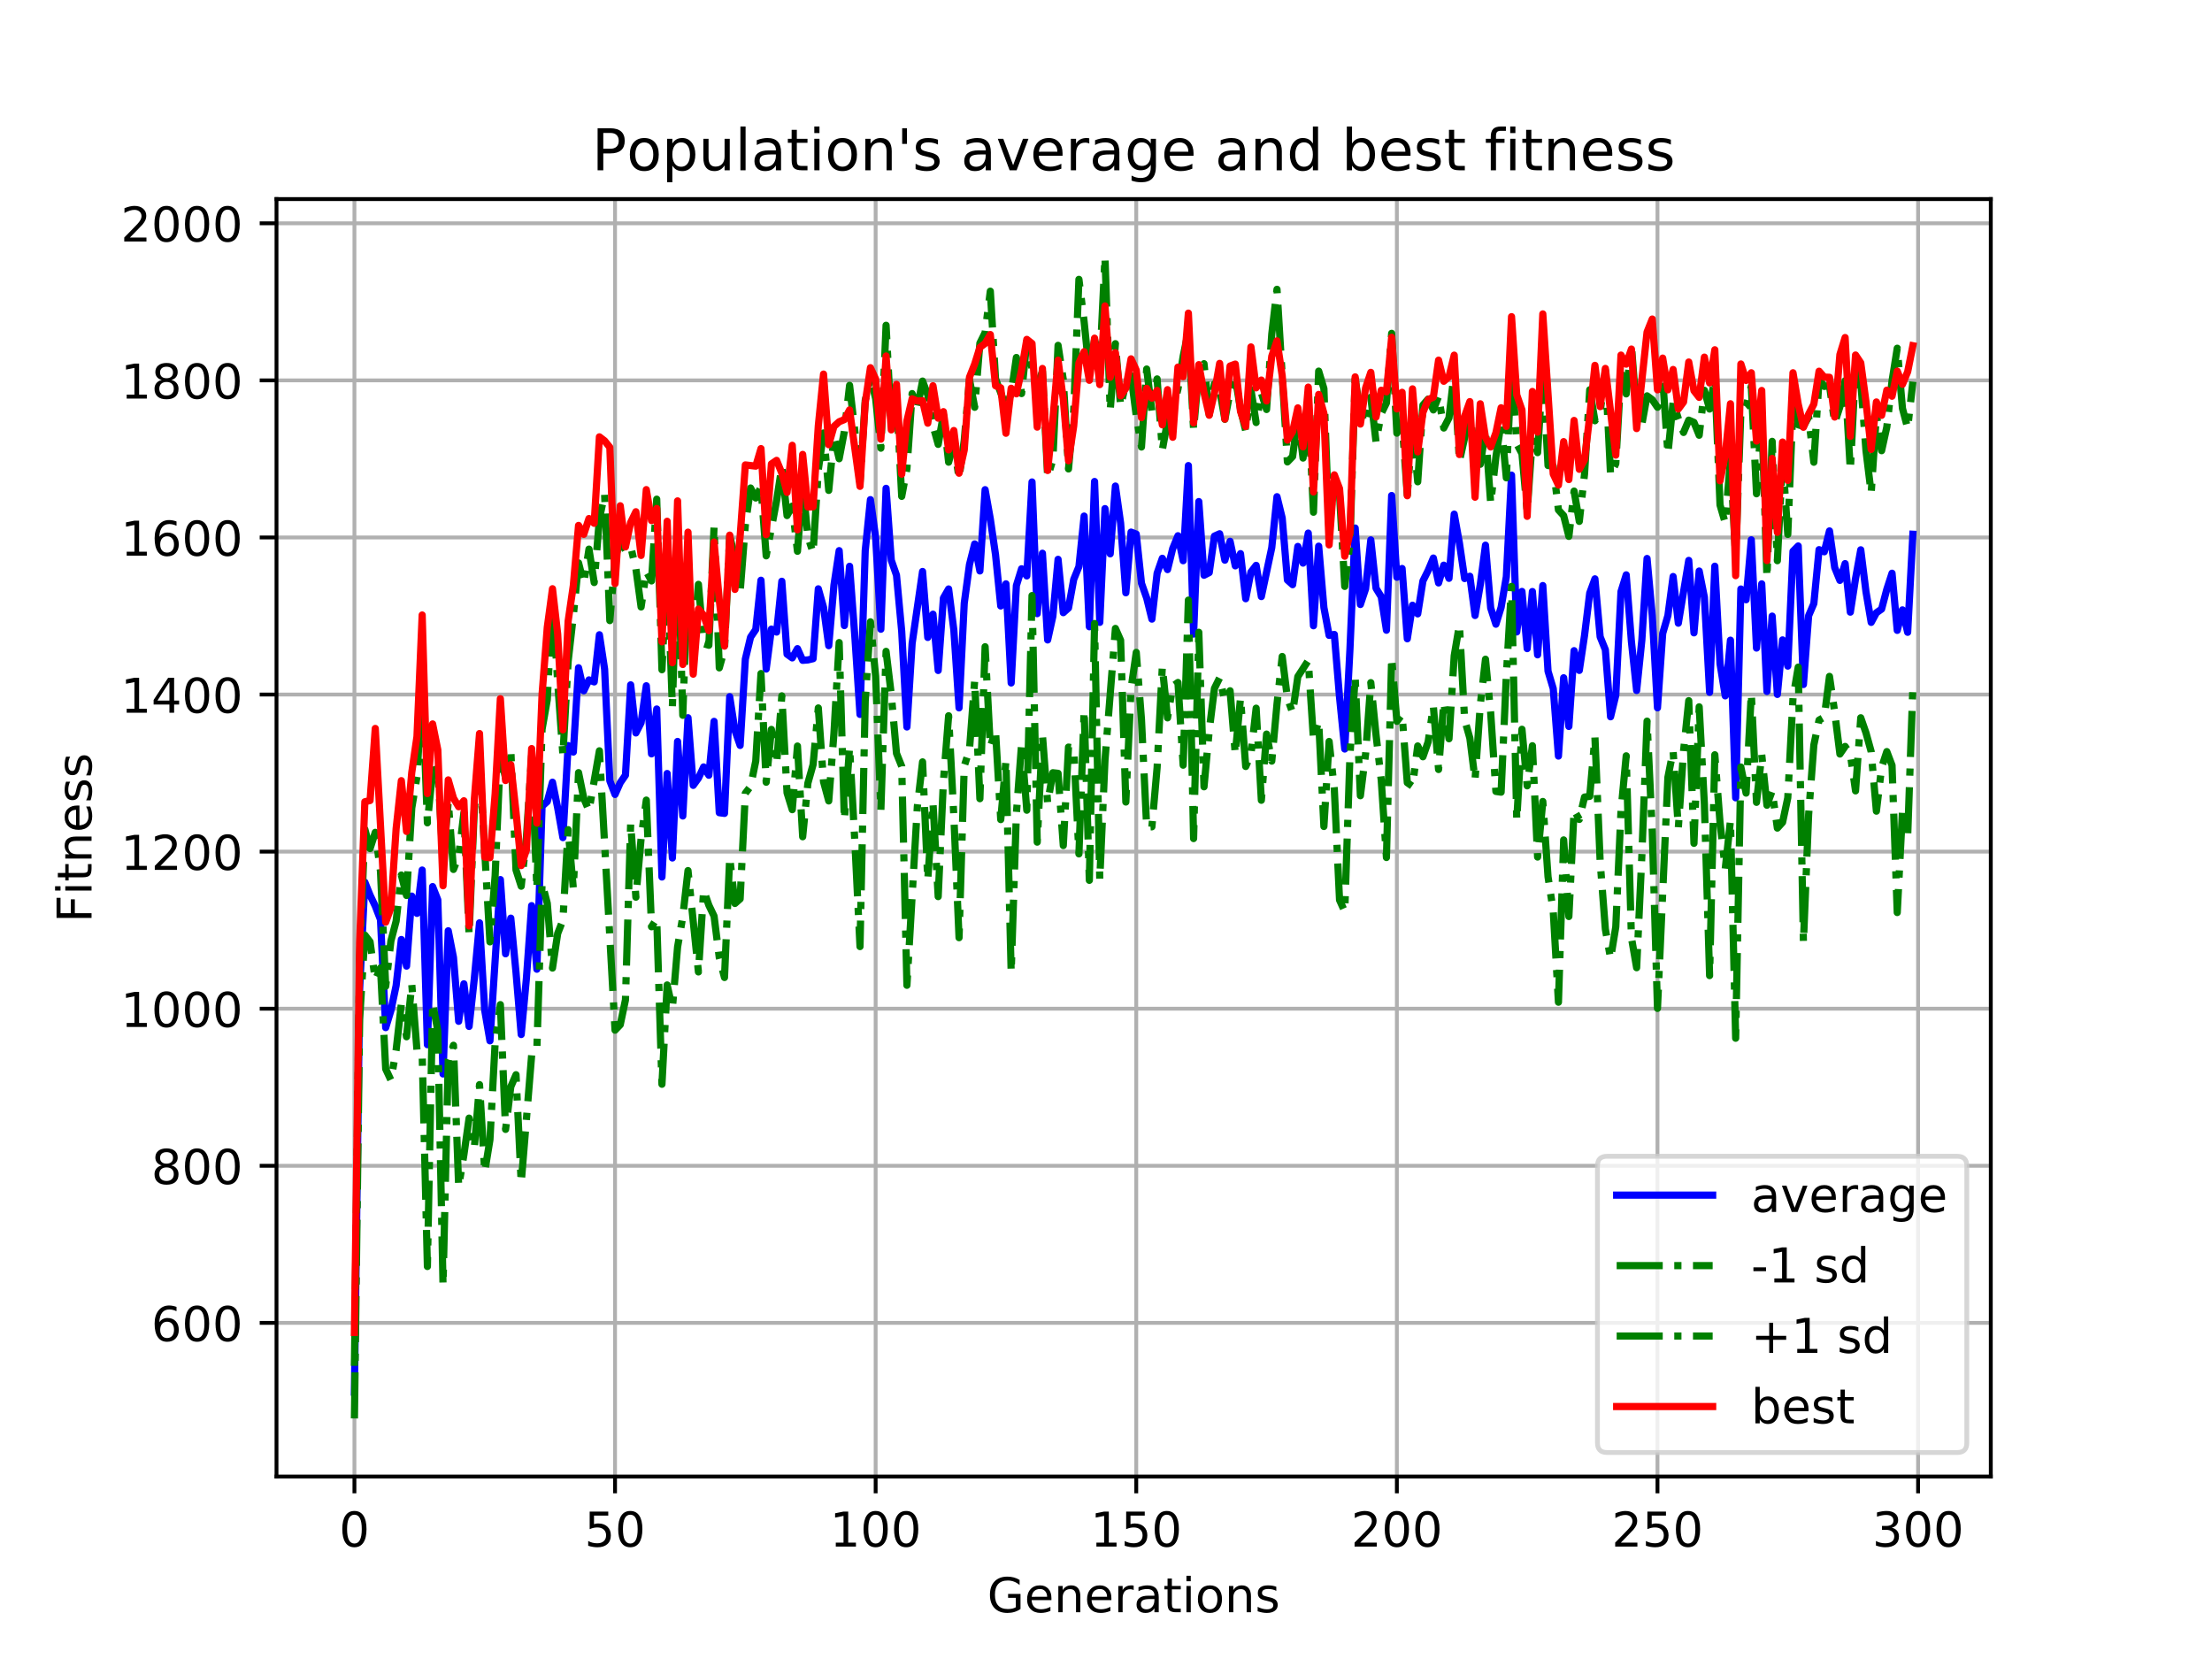 <?xml version="1.0" encoding="utf-8" standalone="no"?>
<!DOCTYPE svg PUBLIC "-//W3C//DTD SVG 1.1//EN"
  "http://www.w3.org/Graphics/SVG/1.1/DTD/svg11.dtd">
<!-- Created with matplotlib (https://matplotlib.org/) -->
<svg height="345.6pt" version="1.1" viewBox="0 0 460.8 345.6" width="460.8pt" xmlns="http://www.w3.org/2000/svg" xmlns:xlink="http://www.w3.org/1999/xlink">
 <defs>
  <style type="text/css">
*{stroke-linecap:butt;stroke-linejoin:round;}
  </style>
 </defs>
 <g id="figure_1">
  <g id="patch_1">
   <path d="M 0 345.6 
L 460.8 345.6 
L 460.8 0 
L 0 0 
z
" style="fill:#ffffff;"/>
  </g>
  <g id="axes_1">
   <g id="patch_2">
    <path d="M 57.6 307.584 
L 414.72 307.584 
L 414.72 41.472 
L 57.6 41.472 
z
" style="fill:#ffffff;"/>
   </g>
   <g id="matplotlib.axis_1">
    <g id="xtick_1">
     <g id="line2d_1">
      <path clip-path="url(#p75f695c7a3)" d="M 73.833 307.584 
L 73.833 41.472 
" style="fill:none;stroke:#b0b0b0;stroke-linecap:square;stroke-width:0.8;"/>
     </g>
     <g id="line2d_2">
      <defs>
       <path d="M 0 0 
L 0 3.5 
" id="m16b176be6a" style="stroke:#000000;stroke-width:0.8;"/>
      </defs>
      <g>
       <use style="stroke:#000000;stroke-width:0.8;" x="73.833" xlink:href="#m16b176be6a" y="307.584"/>
      </g>
     </g>
     <g id="text_1">
      <!-- 0 -->
      <defs>
       <path d="M 31.781 66.406 
Q 24.172 66.406 20.328 58.906 
Q 16.5 51.422 16.5 36.375 
Q 16.5 21.391 20.328 13.891 
Q 24.172 6.391 31.781 6.391 
Q 39.453 6.391 43.281 13.891 
Q 47.125 21.391 47.125 36.375 
Q 47.125 51.422 43.281 58.906 
Q 39.453 66.406 31.781 66.406 
z
M 31.781 74.219 
Q 44.047 74.219 50.516 64.516 
Q 56.984 54.828 56.984 36.375 
Q 56.984 17.969 50.516 8.266 
Q 44.047 -1.422 31.781 -1.422 
Q 19.531 -1.422 13.062 8.266 
Q 6.594 17.969 6.594 36.375 
Q 6.594 54.828 13.062 64.516 
Q 19.531 74.219 31.781 74.219 
z
" id="DejaVuSans-48"/>
      </defs>
      <g transform="translate(70.651 322.182)scale(0.1 -0.1)">
       <use xlink:href="#DejaVuSans-48"/>
      </g>
     </g>
    </g>
    <g id="xtick_2">
     <g id="line2d_3">
      <path clip-path="url(#p75f695c7a3)" d="M 128.123 307.584 
L 128.123 41.472 
" style="fill:none;stroke:#b0b0b0;stroke-linecap:square;stroke-width:0.8;"/>
     </g>
     <g id="line2d_4">
      <g>
       <use style="stroke:#000000;stroke-width:0.8;" x="128.123" xlink:href="#m16b176be6a" y="307.584"/>
      </g>
     </g>
     <g id="text_2">
      <!-- 50 -->
      <defs>
       <path d="M 10.797 72.906 
L 49.516 72.906 
L 49.516 64.594 
L 19.828 64.594 
L 19.828 46.734 
Q 21.969 47.469 24.109 47.828 
Q 26.266 48.188 28.422 48.188 
Q 40.625 48.188 47.75 41.5 
Q 54.891 34.812 54.891 23.391 
Q 54.891 11.625 47.562 5.094 
Q 40.234 -1.422 26.906 -1.422 
Q 22.312 -1.422 17.547 -0.641 
Q 12.797 0.141 7.719 1.703 
L 7.719 11.625 
Q 12.109 9.234 16.797 8.062 
Q 21.484 6.891 26.703 6.891 
Q 35.156 6.891 40.078 11.328 
Q 45.016 15.766 45.016 23.391 
Q 45.016 31 40.078 35.438 
Q 35.156 39.891 26.703 39.891 
Q 22.75 39.891 18.812 39.016 
Q 14.891 38.141 10.797 36.281 
z
" id="DejaVuSans-53"/>
      </defs>
      <g transform="translate(121.76 322.182)scale(0.1 -0.1)">
       <use xlink:href="#DejaVuSans-53"/>
       <use x="63.623" xlink:href="#DejaVuSans-48"/>
      </g>
     </g>
    </g>
    <g id="xtick_3">
     <g id="line2d_5">
      <path clip-path="url(#p75f695c7a3)" d="M 182.413 307.584 
L 182.413 41.472 
" style="fill:none;stroke:#b0b0b0;stroke-linecap:square;stroke-width:0.8;"/>
     </g>
     <g id="line2d_6">
      <g>
       <use style="stroke:#000000;stroke-width:0.8;" x="182.413" xlink:href="#m16b176be6a" y="307.584"/>
      </g>
     </g>
     <g id="text_3">
      <!-- 100 -->
      <defs>
       <path d="M 12.406 8.297 
L 28.516 8.297 
L 28.516 63.922 
L 10.984 60.406 
L 10.984 69.391 
L 28.422 72.906 
L 38.281 72.906 
L 38.281 8.297 
L 54.391 8.297 
L 54.391 0 
L 12.406 0 
z
" id="DejaVuSans-49"/>
      </defs>
      <g transform="translate(172.869 322.182)scale(0.1 -0.1)">
       <use xlink:href="#DejaVuSans-49"/>
       <use x="63.623" xlink:href="#DejaVuSans-48"/>
       <use x="127.246" xlink:href="#DejaVuSans-48"/>
      </g>
     </g>
    </g>
    <g id="xtick_4">
     <g id="line2d_7">
      <path clip-path="url(#p75f695c7a3)" d="M 236.703 307.584 
L 236.703 41.472 
" style="fill:none;stroke:#b0b0b0;stroke-linecap:square;stroke-width:0.8;"/>
     </g>
     <g id="line2d_8">
      <g>
       <use style="stroke:#000000;stroke-width:0.8;" x="236.703" xlink:href="#m16b176be6a" y="307.584"/>
      </g>
     </g>
     <g id="text_4">
      <!-- 150 -->
      <g transform="translate(227.159 322.182)scale(0.1 -0.1)">
       <use xlink:href="#DejaVuSans-49"/>
       <use x="63.623" xlink:href="#DejaVuSans-53"/>
       <use x="127.246" xlink:href="#DejaVuSans-48"/>
      </g>
     </g>
    </g>
    <g id="xtick_5">
     <g id="line2d_9">
      <path clip-path="url(#p75f695c7a3)" d="M 290.993 307.584 
L 290.993 41.472 
" style="fill:none;stroke:#b0b0b0;stroke-linecap:square;stroke-width:0.8;"/>
     </g>
     <g id="line2d_10">
      <g>
       <use style="stroke:#000000;stroke-width:0.8;" x="290.993" xlink:href="#m16b176be6a" y="307.584"/>
      </g>
     </g>
     <g id="text_5">
      <!-- 200 -->
      <defs>
       <path d="M 19.188 8.297 
L 53.609 8.297 
L 53.609 0 
L 7.328 0 
L 7.328 8.297 
Q 12.938 14.109 22.625 23.891 
Q 32.328 33.688 34.812 36.531 
Q 39.547 41.844 41.422 45.531 
Q 43.312 49.219 43.312 52.781 
Q 43.312 58.594 39.234 62.25 
Q 35.156 65.922 28.609 65.922 
Q 23.969 65.922 18.812 64.312 
Q 13.672 62.703 7.812 59.422 
L 7.812 69.391 
Q 13.766 71.781 18.938 73 
Q 24.125 74.219 28.422 74.219 
Q 39.75 74.219 46.484 68.547 
Q 53.219 62.891 53.219 53.422 
Q 53.219 48.922 51.531 44.891 
Q 49.859 40.875 45.406 35.406 
Q 44.188 33.984 37.641 27.219 
Q 31.109 20.453 19.188 8.297 
z
" id="DejaVuSans-50"/>
      </defs>
      <g transform="translate(281.449 322.182)scale(0.1 -0.1)">
       <use xlink:href="#DejaVuSans-50"/>
       <use x="63.623" xlink:href="#DejaVuSans-48"/>
       <use x="127.246" xlink:href="#DejaVuSans-48"/>
      </g>
     </g>
    </g>
    <g id="xtick_6">
     <g id="line2d_11">
      <path clip-path="url(#p75f695c7a3)" d="M 345.283 307.584 
L 345.283 41.472 
" style="fill:none;stroke:#b0b0b0;stroke-linecap:square;stroke-width:0.8;"/>
     </g>
     <g id="line2d_12">
      <g>
       <use style="stroke:#000000;stroke-width:0.8;" x="345.283" xlink:href="#m16b176be6a" y="307.584"/>
      </g>
     </g>
     <g id="text_6">
      <!-- 250 -->
      <g transform="translate(335.739 322.182)scale(0.1 -0.1)">
       <use xlink:href="#DejaVuSans-50"/>
       <use x="63.623" xlink:href="#DejaVuSans-53"/>
       <use x="127.246" xlink:href="#DejaVuSans-48"/>
      </g>
     </g>
    </g>
    <g id="xtick_7">
     <g id="line2d_13">
      <path clip-path="url(#p75f695c7a3)" d="M 399.573 307.584 
L 399.573 41.472 
" style="fill:none;stroke:#b0b0b0;stroke-linecap:square;stroke-width:0.8;"/>
     </g>
     <g id="line2d_14">
      <g>
       <use style="stroke:#000000;stroke-width:0.8;" x="399.573" xlink:href="#m16b176be6a" y="307.584"/>
      </g>
     </g>
     <g id="text_7">
      <!-- 300 -->
      <defs>
       <path d="M 40.578 39.312 
Q 47.656 37.797 51.625 33 
Q 55.609 28.219 55.609 21.188 
Q 55.609 10.406 48.188 4.484 
Q 40.766 -1.422 27.094 -1.422 
Q 22.516 -1.422 17.656 -0.516 
Q 12.797 0.391 7.625 2.203 
L 7.625 11.719 
Q 11.719 9.328 16.594 8.109 
Q 21.484 6.891 26.812 6.891 
Q 36.078 6.891 40.938 10.547 
Q 45.797 14.203 45.797 21.188 
Q 45.797 27.641 41.281 31.266 
Q 36.766 34.906 28.719 34.906 
L 20.219 34.906 
L 20.219 43.016 
L 29.109 43.016 
Q 36.375 43.016 40.234 45.922 
Q 44.094 48.828 44.094 54.297 
Q 44.094 59.906 40.109 62.906 
Q 36.141 65.922 28.719 65.922 
Q 24.656 65.922 20.016 65.031 
Q 15.375 64.156 9.812 62.312 
L 9.812 71.094 
Q 15.438 72.656 20.344 73.438 
Q 25.25 74.219 29.594 74.219 
Q 40.828 74.219 47.359 69.109 
Q 53.906 64.016 53.906 55.328 
Q 53.906 49.266 50.438 45.094 
Q 46.969 40.922 40.578 39.312 
z
" id="DejaVuSans-51"/>
      </defs>
      <g transform="translate(390.029 322.182)scale(0.1 -0.1)">
       <use xlink:href="#DejaVuSans-51"/>
       <use x="63.623" xlink:href="#DejaVuSans-48"/>
       <use x="127.246" xlink:href="#DejaVuSans-48"/>
      </g>
     </g>
    </g>
    <g id="text_8">
     <!-- Generations -->
     <defs>
      <path d="M 59.516 10.406 
L 59.516 29.984 
L 43.406 29.984 
L 43.406 38.094 
L 69.281 38.094 
L 69.281 6.781 
Q 63.578 2.734 56.688 0.656 
Q 49.812 -1.422 42 -1.422 
Q 24.906 -1.422 15.25 8.562 
Q 5.609 18.562 5.609 36.375 
Q 5.609 54.25 15.25 64.234 
Q 24.906 74.219 42 74.219 
Q 49.125 74.219 55.547 72.453 
Q 61.969 70.703 67.391 67.281 
L 67.391 56.781 
Q 61.922 61.422 55.766 63.766 
Q 49.609 66.109 42.828 66.109 
Q 29.438 66.109 22.719 58.641 
Q 16.016 51.172 16.016 36.375 
Q 16.016 21.625 22.719 14.156 
Q 29.438 6.688 42.828 6.688 
Q 48.047 6.688 52.141 7.594 
Q 56.25 8.5 59.516 10.406 
z
" id="DejaVuSans-71"/>
      <path d="M 56.203 29.594 
L 56.203 25.203 
L 14.891 25.203 
Q 15.484 15.922 20.484 11.062 
Q 25.484 6.203 34.422 6.203 
Q 39.594 6.203 44.453 7.469 
Q 49.312 8.734 54.109 11.281 
L 54.109 2.781 
Q 49.266 0.734 44.188 -0.344 
Q 39.109 -1.422 33.891 -1.422 
Q 20.797 -1.422 13.156 6.188 
Q 5.516 13.812 5.516 26.812 
Q 5.516 40.234 12.766 48.109 
Q 20.016 56 32.328 56 
Q 43.359 56 49.781 48.891 
Q 56.203 41.797 56.203 29.594 
z
M 47.219 32.234 
Q 47.125 39.594 43.094 43.984 
Q 39.062 48.391 32.422 48.391 
Q 24.906 48.391 20.391 44.141 
Q 15.875 39.891 15.188 32.172 
z
" id="DejaVuSans-101"/>
      <path d="M 54.891 33.016 
L 54.891 0 
L 45.906 0 
L 45.906 32.719 
Q 45.906 40.484 42.875 44.328 
Q 39.844 48.188 33.797 48.188 
Q 26.516 48.188 22.312 43.547 
Q 18.109 38.922 18.109 30.906 
L 18.109 0 
L 9.078 0 
L 9.078 54.688 
L 18.109 54.688 
L 18.109 46.188 
Q 21.344 51.125 25.703 53.562 
Q 30.078 56 35.797 56 
Q 45.219 56 50.047 50.172 
Q 54.891 44.344 54.891 33.016 
z
" id="DejaVuSans-110"/>
      <path d="M 41.109 46.297 
Q 39.594 47.172 37.812 47.578 
Q 36.031 48 33.891 48 
Q 26.266 48 22.188 43.047 
Q 18.109 38.094 18.109 28.812 
L 18.109 0 
L 9.078 0 
L 9.078 54.688 
L 18.109 54.688 
L 18.109 46.188 
Q 20.953 51.172 25.484 53.578 
Q 30.031 56 36.531 56 
Q 37.453 56 38.578 55.875 
Q 39.703 55.766 41.062 55.516 
z
" id="DejaVuSans-114"/>
      <path d="M 34.281 27.484 
Q 23.391 27.484 19.188 25 
Q 14.984 22.516 14.984 16.5 
Q 14.984 11.719 18.141 8.906 
Q 21.297 6.109 26.703 6.109 
Q 34.188 6.109 38.703 11.406 
Q 43.219 16.703 43.219 25.484 
L 43.219 27.484 
z
M 52.203 31.203 
L 52.203 0 
L 43.219 0 
L 43.219 8.297 
Q 40.141 3.328 35.547 0.953 
Q 30.953 -1.422 24.312 -1.422 
Q 15.922 -1.422 10.953 3.297 
Q 6 8.016 6 15.922 
Q 6 25.141 12.172 29.828 
Q 18.359 34.516 30.609 34.516 
L 43.219 34.516 
L 43.219 35.406 
Q 43.219 41.609 39.141 45 
Q 35.062 48.391 27.688 48.391 
Q 23 48.391 18.547 47.266 
Q 14.109 46.141 10.016 43.891 
L 10.016 52.203 
Q 14.938 54.109 19.578 55.047 
Q 24.219 56 28.609 56 
Q 40.484 56 46.344 49.844 
Q 52.203 43.703 52.203 31.203 
z
" id="DejaVuSans-97"/>
      <path d="M 18.312 70.219 
L 18.312 54.688 
L 36.812 54.688 
L 36.812 47.703 
L 18.312 47.703 
L 18.312 18.016 
Q 18.312 11.328 20.141 9.422 
Q 21.969 7.516 27.594 7.516 
L 36.812 7.516 
L 36.812 0 
L 27.594 0 
Q 17.188 0 13.234 3.875 
Q 9.281 7.766 9.281 18.016 
L 9.281 47.703 
L 2.688 47.703 
L 2.688 54.688 
L 9.281 54.688 
L 9.281 70.219 
z
" id="DejaVuSans-116"/>
      <path d="M 9.422 54.688 
L 18.406 54.688 
L 18.406 0 
L 9.422 0 
z
M 9.422 75.984 
L 18.406 75.984 
L 18.406 64.594 
L 9.422 64.594 
z
" id="DejaVuSans-105"/>
      <path d="M 30.609 48.391 
Q 23.391 48.391 19.188 42.75 
Q 14.984 37.109 14.984 27.297 
Q 14.984 17.484 19.156 11.844 
Q 23.344 6.203 30.609 6.203 
Q 37.797 6.203 41.984 11.859 
Q 46.188 17.531 46.188 27.297 
Q 46.188 37.016 41.984 42.703 
Q 37.797 48.391 30.609 48.391 
z
M 30.609 56 
Q 42.328 56 49.016 48.375 
Q 55.719 40.766 55.719 27.297 
Q 55.719 13.875 49.016 6.219 
Q 42.328 -1.422 30.609 -1.422 
Q 18.844 -1.422 12.172 6.219 
Q 5.516 13.875 5.516 27.297 
Q 5.516 40.766 12.172 48.375 
Q 18.844 56 30.609 56 
z
" id="DejaVuSans-111"/>
      <path d="M 44.281 53.078 
L 44.281 44.578 
Q 40.484 46.531 36.375 47.5 
Q 32.281 48.484 27.875 48.484 
Q 21.188 48.484 17.844 46.438 
Q 14.5 44.391 14.5 40.281 
Q 14.5 37.156 16.891 35.375 
Q 19.281 33.594 26.516 31.984 
L 29.594 31.297 
Q 39.156 29.25 43.188 25.516 
Q 47.219 21.781 47.219 15.094 
Q 47.219 7.469 41.188 3.016 
Q 35.156 -1.422 24.609 -1.422 
Q 20.219 -1.422 15.453 -0.562 
Q 10.688 0.297 5.422 2 
L 5.422 11.281 
Q 10.406 8.688 15.234 7.391 
Q 20.062 6.109 24.812 6.109 
Q 31.156 6.109 34.562 8.281 
Q 37.984 10.453 37.984 14.406 
Q 37.984 18.062 35.516 20.016 
Q 33.062 21.969 24.703 23.781 
L 21.578 24.516 
Q 13.234 26.266 9.516 29.906 
Q 5.812 33.547 5.812 39.891 
Q 5.812 47.609 11.281 51.797 
Q 16.75 56 26.812 56 
Q 31.781 56 36.172 55.266 
Q 40.578 54.547 44.281 53.078 
z
" id="DejaVuSans-115"/>
     </defs>
     <g transform="translate(205.662 335.861)scale(0.1 -0.1)">
      <use xlink:href="#DejaVuSans-71"/>
      <use x="77.49" xlink:href="#DejaVuSans-101"/>
      <use x="139.014" xlink:href="#DejaVuSans-110"/>
      <use x="202.393" xlink:href="#DejaVuSans-101"/>
      <use x="263.916" xlink:href="#DejaVuSans-114"/>
      <use x="305.029" xlink:href="#DejaVuSans-97"/>
      <use x="366.309" xlink:href="#DejaVuSans-116"/>
      <use x="405.518" xlink:href="#DejaVuSans-105"/>
      <use x="433.301" xlink:href="#DejaVuSans-111"/>
      <use x="494.482" xlink:href="#DejaVuSans-110"/>
      <use x="557.861" xlink:href="#DejaVuSans-115"/>
     </g>
    </g>
   </g>
   <g id="matplotlib.axis_2">
    <g id="ytick_1">
     <g id="line2d_15">
      <path clip-path="url(#p75f695c7a3)" d="M 57.6 275.578 
L 414.72 275.578 
" style="fill:none;stroke:#b0b0b0;stroke-linecap:square;stroke-width:0.8;"/>
     </g>
     <g id="line2d_16">
      <defs>
       <path d="M 0 0 
L -3.5 0 
" id="m6970ec9686" style="stroke:#000000;stroke-width:0.8;"/>
      </defs>
      <g>
       <use style="stroke:#000000;stroke-width:0.8;" x="57.6" xlink:href="#m6970ec9686" y="275.578"/>
      </g>
     </g>
     <g id="text_9">
      <!-- 600 -->
      <defs>
       <path d="M 33.016 40.375 
Q 26.375 40.375 22.484 35.828 
Q 18.609 31.297 18.609 23.391 
Q 18.609 15.531 22.484 10.953 
Q 26.375 6.391 33.016 6.391 
Q 39.656 6.391 43.531 10.953 
Q 47.406 15.531 47.406 23.391 
Q 47.406 31.297 43.531 35.828 
Q 39.656 40.375 33.016 40.375 
z
M 52.594 71.297 
L 52.594 62.312 
Q 48.875 64.062 45.094 64.984 
Q 41.312 65.922 37.594 65.922 
Q 27.828 65.922 22.672 59.328 
Q 17.531 52.734 16.797 39.406 
Q 19.672 43.656 24.016 45.922 
Q 28.375 48.188 33.594 48.188 
Q 44.578 48.188 50.953 41.516 
Q 57.328 34.859 57.328 23.391 
Q 57.328 12.156 50.688 5.359 
Q 44.047 -1.422 33.016 -1.422 
Q 20.359 -1.422 13.672 8.266 
Q 6.984 17.969 6.984 36.375 
Q 6.984 53.656 15.188 63.938 
Q 23.391 74.219 37.203 74.219 
Q 40.922 74.219 44.703 73.484 
Q 48.484 72.75 52.594 71.297 
z
" id="DejaVuSans-54"/>
      </defs>
      <g transform="translate(31.512 279.377)scale(0.1 -0.1)">
       <use xlink:href="#DejaVuSans-54"/>
       <use x="63.623" xlink:href="#DejaVuSans-48"/>
       <use x="127.246" xlink:href="#DejaVuSans-48"/>
      </g>
     </g>
    </g>
    <g id="ytick_2">
     <g id="line2d_17">
      <path clip-path="url(#p75f695c7a3)" d="M 57.6 242.854 
L 414.72 242.854 
" style="fill:none;stroke:#b0b0b0;stroke-linecap:square;stroke-width:0.8;"/>
     </g>
     <g id="line2d_18">
      <g>
       <use style="stroke:#000000;stroke-width:0.8;" x="57.6" xlink:href="#m6970ec9686" y="242.854"/>
      </g>
     </g>
     <g id="text_10">
      <!-- 800 -->
      <defs>
       <path d="M 31.781 34.625 
Q 24.75 34.625 20.719 30.859 
Q 16.703 27.094 16.703 20.516 
Q 16.703 13.922 20.719 10.156 
Q 24.75 6.391 31.781 6.391 
Q 38.812 6.391 42.859 10.172 
Q 46.922 13.969 46.922 20.516 
Q 46.922 27.094 42.891 30.859 
Q 38.875 34.625 31.781 34.625 
z
M 21.922 38.812 
Q 15.578 40.375 12.031 44.719 
Q 8.5 49.078 8.5 55.328 
Q 8.5 64.062 14.719 69.141 
Q 20.953 74.219 31.781 74.219 
Q 42.672 74.219 48.875 69.141 
Q 55.078 64.062 55.078 55.328 
Q 55.078 49.078 51.531 44.719 
Q 48 40.375 41.703 38.812 
Q 48.828 37.156 52.797 32.312 
Q 56.781 27.484 56.781 20.516 
Q 56.781 9.906 50.312 4.234 
Q 43.844 -1.422 31.781 -1.422 
Q 19.734 -1.422 13.25 4.234 
Q 6.781 9.906 6.781 20.516 
Q 6.781 27.484 10.781 32.312 
Q 14.797 37.156 21.922 38.812 
z
M 18.312 54.391 
Q 18.312 48.734 21.844 45.562 
Q 25.391 42.391 31.781 42.391 
Q 38.141 42.391 41.719 45.562 
Q 45.312 48.734 45.312 54.391 
Q 45.312 60.062 41.719 63.234 
Q 38.141 66.406 31.781 66.406 
Q 25.391 66.406 21.844 63.234 
Q 18.312 60.062 18.312 54.391 
z
" id="DejaVuSans-56"/>
      </defs>
      <g transform="translate(31.512 246.653)scale(0.1 -0.1)">
       <use xlink:href="#DejaVuSans-56"/>
       <use x="63.623" xlink:href="#DejaVuSans-48"/>
       <use x="127.246" xlink:href="#DejaVuSans-48"/>
      </g>
     </g>
    </g>
    <g id="ytick_3">
     <g id="line2d_19">
      <path clip-path="url(#p75f695c7a3)" d="M 57.6 210.13 
L 414.72 210.13 
" style="fill:none;stroke:#b0b0b0;stroke-linecap:square;stroke-width:0.8;"/>
     </g>
     <g id="line2d_20">
      <g>
       <use style="stroke:#000000;stroke-width:0.8;" x="57.6" xlink:href="#m6970ec9686" y="210.13"/>
      </g>
     </g>
     <g id="text_11">
      <!-- 1000 -->
      <g transform="translate(25.15 213.93)scale(0.1 -0.1)">
       <use xlink:href="#DejaVuSans-49"/>
       <use x="63.623" xlink:href="#DejaVuSans-48"/>
       <use x="127.246" xlink:href="#DejaVuSans-48"/>
       <use x="190.869" xlink:href="#DejaVuSans-48"/>
      </g>
     </g>
    </g>
    <g id="ytick_4">
     <g id="line2d_21">
      <path clip-path="url(#p75f695c7a3)" d="M 57.6 177.406 
L 414.72 177.406 
" style="fill:none;stroke:#b0b0b0;stroke-linecap:square;stroke-width:0.8;"/>
     </g>
     <g id="line2d_22">
      <g>
       <use style="stroke:#000000;stroke-width:0.8;" x="57.6" xlink:href="#m6970ec9686" y="177.406"/>
      </g>
     </g>
     <g id="text_12">
      <!-- 1200 -->
      <g transform="translate(25.15 181.206)scale(0.1 -0.1)">
       <use xlink:href="#DejaVuSans-49"/>
       <use x="63.623" xlink:href="#DejaVuSans-50"/>
       <use x="127.246" xlink:href="#DejaVuSans-48"/>
       <use x="190.869" xlink:href="#DejaVuSans-48"/>
      </g>
     </g>
    </g>
    <g id="ytick_5">
     <g id="line2d_23">
      <path clip-path="url(#p75f695c7a3)" d="M 57.6 144.683 
L 414.72 144.683 
" style="fill:none;stroke:#b0b0b0;stroke-linecap:square;stroke-width:0.8;"/>
     </g>
     <g id="line2d_24">
      <g>
       <use style="stroke:#000000;stroke-width:0.8;" x="57.6" xlink:href="#m6970ec9686" y="144.683"/>
      </g>
     </g>
     <g id="text_13">
      <!-- 1400 -->
      <defs>
       <path d="M 37.797 64.312 
L 12.891 25.391 
L 37.797 25.391 
z
M 35.203 72.906 
L 47.609 72.906 
L 47.609 25.391 
L 58.016 25.391 
L 58.016 17.188 
L 47.609 17.188 
L 47.609 0 
L 37.797 0 
L 37.797 17.188 
L 4.891 17.188 
L 4.891 26.703 
z
" id="DejaVuSans-52"/>
      </defs>
      <g transform="translate(25.15 148.482)scale(0.1 -0.1)">
       <use xlink:href="#DejaVuSans-49"/>
       <use x="63.623" xlink:href="#DejaVuSans-52"/>
       <use x="127.246" xlink:href="#DejaVuSans-48"/>
       <use x="190.869" xlink:href="#DejaVuSans-48"/>
      </g>
     </g>
    </g>
    <g id="ytick_6">
     <g id="line2d_25">
      <path clip-path="url(#p75f695c7a3)" d="M 57.6 111.959 
L 414.72 111.959 
" style="fill:none;stroke:#b0b0b0;stroke-linecap:square;stroke-width:0.8;"/>
     </g>
     <g id="line2d_26">
      <g>
       <use style="stroke:#000000;stroke-width:0.8;" x="57.6" xlink:href="#m6970ec9686" y="111.959"/>
      </g>
     </g>
     <g id="text_14">
      <!-- 1600 -->
      <g transform="translate(25.15 115.758)scale(0.1 -0.1)">
       <use xlink:href="#DejaVuSans-49"/>
       <use x="63.623" xlink:href="#DejaVuSans-54"/>
       <use x="127.246" xlink:href="#DejaVuSans-48"/>
       <use x="190.869" xlink:href="#DejaVuSans-48"/>
      </g>
     </g>
    </g>
    <g id="ytick_7">
     <g id="line2d_27">
      <path clip-path="url(#p75f695c7a3)" d="M 57.6 79.235 
L 414.72 79.235 
" style="fill:none;stroke:#b0b0b0;stroke-linecap:square;stroke-width:0.8;"/>
     </g>
     <g id="line2d_28">
      <g>
       <use style="stroke:#000000;stroke-width:0.8;" x="57.6" xlink:href="#m6970ec9686" y="79.235"/>
      </g>
     </g>
     <g id="text_15">
      <!-- 1800 -->
      <g transform="translate(25.15 83.034)scale(0.1 -0.1)">
       <use xlink:href="#DejaVuSans-49"/>
       <use x="63.623" xlink:href="#DejaVuSans-56"/>
       <use x="127.246" xlink:href="#DejaVuSans-48"/>
       <use x="190.869" xlink:href="#DejaVuSans-48"/>
      </g>
     </g>
    </g>
    <g id="ytick_8">
     <g id="line2d_29">
      <path clip-path="url(#p75f695c7a3)" d="M 57.6 46.511 
L 414.72 46.511 
" style="fill:none;stroke:#b0b0b0;stroke-linecap:square;stroke-width:0.8;"/>
     </g>
     <g id="line2d_30">
      <g>
       <use style="stroke:#000000;stroke-width:0.8;" x="57.6" xlink:href="#m6970ec9686" y="46.511"/>
      </g>
     </g>
     <g id="text_16">
      <!-- 2000 -->
      <g transform="translate(25.15 50.31)scale(0.1 -0.1)">
       <use xlink:href="#DejaVuSans-50"/>
       <use x="63.623" xlink:href="#DejaVuSans-48"/>
       <use x="127.246" xlink:href="#DejaVuSans-48"/>
       <use x="190.869" xlink:href="#DejaVuSans-48"/>
      </g>
     </g>
    </g>
    <g id="text_17">
     <!-- Fitness -->
     <defs>
      <path d="M 9.812 72.906 
L 51.703 72.906 
L 51.703 64.594 
L 19.672 64.594 
L 19.672 43.109 
L 48.578 43.109 
L 48.578 34.812 
L 19.672 34.812 
L 19.672 0 
L 9.812 0 
z
" id="DejaVuSans-70"/>
     </defs>
     <g transform="translate(19.07 192.202)rotate(-90)scale(0.1 -0.1)">
      <use xlink:href="#DejaVuSans-70"/>
      <use x="57.41" xlink:href="#DejaVuSans-105"/>
      <use x="85.193" xlink:href="#DejaVuSans-116"/>
      <use x="124.402" xlink:href="#DejaVuSans-110"/>
      <use x="187.781" xlink:href="#DejaVuSans-101"/>
      <use x="249.305" xlink:href="#DejaVuSans-115"/>
      <use x="301.404" xlink:href="#DejaVuSans-115"/>
     </g>
    </g>
   </g>
   <g id="line2d_31">
    <path clip-path="url(#p75f695c7a3)" d="M 73.833 290.009 
L 74.919 206.035 
L 76.004 183.777 
L 77.09 186.477 
L 78.176 188.764 
L 79.262 191.576 
L 80.348 214.072 
L 81.433 210.514 
L 82.519 205.319 
L 83.605 195.715 
L 84.691 201.259 
L 85.777 186.671 
L 86.862 190.272 
L 87.948 181.247 
L 89.034 217.624 
L 90.12 184.692 
L 91.206 187.461 
L 92.291 223.725 
L 93.377 193.899 
L 94.463 199.435 
L 95.549 212.754 
L 96.635 204.95 
L 97.72 213.823 
L 98.806 203.875 
L 99.892 192.242 
L 100.978 210.489 
L 102.064 216.822 
L 104.235 183.233 
L 105.321 198.693 
L 106.407 191.266 
L 107.493 202.556 
L 108.578 215.506 
L 109.664 203.762 
L 110.75 188.664 
L 111.836 201.903 
L 112.922 167.952 
L 114.007 166.972 
L 115.093 162.952 
L 116.179 168.318 
L 117.265 174.489 
L 118.351 155.321 
L 119.436 156.668 
L 120.522 139.108 
L 121.608 143.907 
L 122.694 141.637 
L 123.78 142.055 
L 124.865 132.23 
L 125.951 139.39 
L 127.037 162.64 
L 128.123 165.497 
L 129.209 163.054 
L 130.294 161.483 
L 131.38 142.665 
L 132.466 152.685 
L 133.552 150.551 
L 134.638 142.859 
L 135.723 157.041 
L 136.809 147.699 
L 137.895 182.694 
L 138.981 161.135 
L 140.067 178.729 
L 141.152 154.458 
L 142.238 169.985 
L 143.324 149.52 
L 144.41 163.608 
L 145.496 162.102 
L 146.581 159.767 
L 147.667 161.498 
L 148.753 150.278 
L 149.839 169.301 
L 150.925 169.445 
L 152.01 145.132 
L 153.096 152.135 
L 154.182 155.288 
L 155.268 137.302 
L 156.354 132.738 
L 157.439 131.137 
L 158.525 120.876 
L 159.611 139.373 
L 160.697 131.054 
L 161.783 131.674 
L 162.868 121.092 
L 163.954 136.273 
L 165.04 137.053 
L 166.126 135.128 
L 167.212 137.557 
L 168.297 137.473 
L 169.383 137.217 
L 170.469 122.664 
L 171.555 126.518 
L 172.641 134.504 
L 173.726 121.886 
L 174.812 114.71 
L 175.898 130.315 
L 176.984 117.968 
L 178.07 132.47 
L 179.155 148.828 
L 180.241 114.709 
L 181.327 104.084 
L 182.413 111.968 
L 183.499 131.077 
L 184.584 101.727 
L 185.67 116.708 
L 186.756 119.825 
L 187.842 131.523 
L 188.928 151.438 
L 190.013 134.028 
L 192.185 119.051 
L 193.271 132.792 
L 194.357 127.949 
L 195.442 139.673 
L 196.528 124.588 
L 197.614 122.692 
L 198.7 131.226 
L 199.786 147.462 
L 200.871 125.658 
L 201.957 117.614 
L 203.043 113.311 
L 204.129 118.937 
L 205.215 102.009 
L 206.3 108.103 
L 207.386 115.557 
L 208.472 126.236 
L 209.558 121.624 
L 210.644 142.272 
L 211.729 121.985 
L 212.815 118.484 
L 213.901 119.974 
L 214.987 100.405 
L 216.073 127.832 
L 217.158 115.251 
L 218.244 133.312 
L 219.33 128.382 
L 220.416 116.52 
L 221.502 127.63 
L 222.587 126.659 
L 223.673 120.703 
L 224.759 118.038 
L 225.845 107.509 
L 226.931 130.563 
L 228.016 100.303 
L 229.102 129.653 
L 230.188 105.952 
L 231.274 115.371 
L 232.36 101.255 
L 233.445 108.973 
L 234.531 123.488 
L 235.617 110.847 
L 236.703 111.263 
L 237.789 121.502 
L 238.875 124.59 
L 239.96 128.972 
L 241.046 119.43 
L 242.132 116.306 
L 243.218 118.652 
L 244.304 114.249 
L 245.389 111.603 
L 246.475 116.807 
L 247.561 96.989 
L 248.647 132.09 
L 249.733 104.486 
L 250.818 119.833 
L 251.904 119.276 
L 252.99 111.679 
L 254.076 111.193 
L 255.162 116.692 
L 256.247 112.766 
L 257.333 117.878 
L 258.419 115.335 
L 259.505 124.722 
L 260.591 119.175 
L 261.676 117.775 
L 262.762 124.275 
L 264.934 114.069 
L 266.02 103.469 
L 267.105 107.905 
L 268.191 120.826 
L 269.277 121.797 
L 270.363 113.835 
L 271.449 117.307 
L 272.534 111.05 
L 273.62 130.357 
L 274.706 113.777 
L 275.792 126.56 
L 276.878 132.361 
L 277.963 132.164 
L 279.049 145.245 
L 280.135 156.031 
L 281.221 135.195 
L 282.307 110 
L 283.392 125.926 
L 284.478 122.666 
L 285.564 112.473 
L 286.65 122.546 
L 287.736 124.315 
L 288.821 131.286 
L 289.907 103.222 
L 290.993 120.253 
L 292.079 118.427 
L 293.165 133.068 
L 294.25 126.083 
L 295.336 127.88 
L 296.422 121.018 
L 297.508 118.841 
L 298.594 116.25 
L 299.679 121.437 
L 300.765 117.735 
L 301.851 120.479 
L 302.937 107.104 
L 304.023 113.125 
L 305.108 120.521 
L 306.194 120.043 
L 307.28 128.218 
L 308.366 121.807 
L 309.452 113.571 
L 310.537 126.654 
L 311.623 130.032 
L 312.709 126.521 
L 313.795 120.147 
L 314.881 98.978 
L 315.966 131.642 
L 317.052 123.21 
L 318.138 135.117 
L 319.224 123.227 
L 320.31 136.413 
L 321.395 121.985 
L 322.481 139.81 
L 323.567 143.445 
L 324.653 157.502 
L 325.739 141.193 
L 326.824 151.332 
L 327.91 135.549 
L 328.996 139.658 
L 330.082 132.411 
L 331.168 123.544 
L 332.253 120.584 
L 333.339 132.664 
L 334.425 135.349 
L 335.511 149.32 
L 336.597 144.839 
L 337.682 123.245 
L 338.768 119.753 
L 339.854 133.665 
L 340.94 143.844 
L 342.026 133.355 
L 343.111 116.345 
L 344.197 128.268 
L 345.283 147.453 
L 346.369 131.953 
L 347.455 128.226 
L 348.54 120.103 
L 349.626 129.82 
L 351.798 116.743 
L 352.884 131.833 
L 353.969 118.958 
L 355.055 124.422 
L 356.141 144.223 
L 357.227 117.952 
L 358.313 138.275 
L 359.398 144.965 
L 360.484 133.363 
L 361.57 166.199 
L 362.656 122.702 
L 363.742 124.935 
L 364.827 112.455 
L 365.913 135.002 
L 366.999 121.629 
L 368.085 144.04 
L 369.171 128.349 
L 370.256 144.657 
L 371.342 133.303 
L 372.428 138.761 
L 373.514 114.845 
L 374.6 113.736 
L 375.685 142.594 
L 376.771 128.26 
L 377.857 125.738 
L 378.943 114.503 
L 380.029 114.946 
L 381.114 110.601 
L 382.2 118.231 
L 383.286 120.903 
L 384.372 117.412 
L 385.458 127.52 
L 386.543 120.532 
L 387.629 114.536 
L 388.715 123.253 
L 389.801 129.654 
L 390.887 127.648 
L 391.972 126.878 
L 393.058 122.761 
L 394.144 119.415 
L 395.23 131.318 
L 396.316 127.049 
L 397.401 131.718 
L 398.487 111.294 
L 398.487 111.294 
" style="fill:none;stroke:#0000ff;stroke-linecap:square;stroke-width:1.5;"/>
   </g>
   <g id="line2d_32">
    <path clip-path="url(#p75f695c7a3)" d="M 73.833 295.488 
L 74.919 212.318 
L 76.004 194.789 
L 77.09 196.191 
L 78.176 204.133 
L 79.262 201.643 
L 80.348 222.687 
L 81.433 225.006 
L 82.519 218.742 
L 83.605 209.145 
L 84.691 215.978 
L 85.777 205.019 
L 86.862 218.77 
L 87.948 219.633 
L 89.034 263.834 
L 90.12 208.92 
L 91.206 214.762 
L 92.291 267.775 
L 93.377 220.815 
L 94.463 217.751 
L 95.549 247.167 
L 96.635 240.564 
L 97.72 232.926 
L 98.806 239.191 
L 99.892 225.948 
L 100.978 244.107 
L 102.064 237.436 
L 103.149 217.232 
L 104.235 209.28 
L 105.321 235.271 
L 106.407 226.391 
L 107.493 223.886 
L 108.578 246.399 
L 110.75 219.84 
L 111.836 218.654 
L 112.922 183.982 
L 114.007 188.174 
L 115.093 201.665 
L 116.179 194.457 
L 117.265 191.676 
L 118.351 172.836 
L 119.436 185.093 
L 120.522 160.954 
L 121.608 166.286 
L 122.694 168.882 
L 124.865 156.406 
L 128.123 214.606 
L 129.209 213.47 
L 130.294 208.289 
L 131.38 171.492 
L 132.466 186.9 
L 133.552 174.662 
L 134.638 166.675 
L 135.723 193.064 
L 136.809 191.413 
L 137.895 225.87 
L 138.981 205.184 
L 140.067 210.094 
L 141.152 197.277 
L 142.238 190.962 
L 143.324 181.358 
L 145.496 202.471 
L 146.581 185.438 
L 147.667 188.577 
L 148.753 190.845 
L 149.839 199.471 
L 150.925 203.63 
L 152.01 178.601 
L 153.096 188.211 
L 154.182 187.257 
L 155.268 165.24 
L 156.354 163.816 
L 157.439 158.53 
L 158.525 140.314 
L 159.611 162.954 
L 160.697 151.952 
L 161.783 159.098 
L 162.868 144.962 
L 163.954 165.146 
L 165.04 168.669 
L 166.126 155.414 
L 167.212 174.31 
L 168.297 163.145 
L 169.383 159.275 
L 170.469 147.478 
L 171.555 162.842 
L 172.641 166.85 
L 173.726 152.77 
L 174.812 133.857 
L 175.898 170.77 
L 176.984 155.663 
L 178.07 175.181 
L 179.155 197.187 
L 180.241 146.012 
L 181.327 129.539 
L 182.413 140.903 
L 183.499 168.79 
L 184.584 135.691 
L 185.67 144.702 
L 186.756 156.935 
L 187.842 159.642 
L 188.928 205.254 
L 191.099 168.007 
L 192.185 158.714 
L 193.271 183.299 
L 194.357 167.25 
L 195.442 186.776 
L 196.528 162.782 
L 197.614 149.104 
L 198.7 170.031 
L 199.786 195.339 
L 200.871 159.583 
L 201.957 156.185 
L 203.043 141.776 
L 204.129 166.384 
L 205.215 134.726 
L 206.3 155.548 
L 207.386 152.213 
L 208.472 170.738 
L 209.558 158.481 
L 210.644 202.548 
L 211.729 169.5 
L 212.815 154.983 
L 213.901 168.782 
L 214.987 124.071 
L 216.073 175.43 
L 217.158 153.107 
L 218.244 167.282 
L 219.33 160.973 
L 220.416 161.1 
L 221.502 176.146 
L 222.587 155.631 
L 223.673 155.826 
L 224.759 177.879 
L 225.845 147.991 
L 226.931 183.389 
L 228.016 129.888 
L 229.102 183.198 
L 230.188 158.335 
L 232.36 130.915 
L 233.445 133.375 
L 234.531 167.076 
L 235.617 143.47 
L 236.703 135.901 
L 237.789 149.88 
L 238.875 172.305 
L 239.96 172.237 
L 241.046 159.924 
L 242.132 138.889 
L 243.218 149.545 
L 244.304 142.938 
L 245.389 142.17 
L 246.475 159.401 
L 247.561 125.019 
L 248.647 174.688 
L 249.733 131.716 
L 250.818 163.903 
L 251.904 152.181 
L 252.99 143.402 
L 254.076 141.203 
L 255.162 146.036 
L 256.247 143.9 
L 257.333 157.073 
L 258.419 145.41 
L 259.505 159.674 
L 260.591 157.172 
L 261.676 147.53 
L 262.762 166.709 
L 263.848 152.925 
L 264.934 158.552 
L 266.02 146.671 
L 267.105 136.759 
L 268.191 145.426 
L 269.277 148.494 
L 270.363 140.948 
L 272.534 137.6 
L 273.62 154.009 
L 274.706 150.245 
L 275.792 172.172 
L 276.878 154.458 
L 277.963 164.419 
L 279.049 187.488 
L 280.135 189.905 
L 281.221 157.344 
L 282.307 141.064 
L 283.392 165.763 
L 284.478 157.081 
L 285.564 142.203 
L 286.65 153.063 
L 287.736 162.473 
L 288.821 178.632 
L 289.907 137.002 
L 290.993 150.269 
L 292.079 148.859 
L 293.165 163.048 
L 294.25 163.809 
L 295.336 155.395 
L 296.422 157.65 
L 297.508 154.548 
L 298.594 147.106 
L 299.679 160.3 
L 300.765 146.308 
L 301.851 153.9 
L 302.937 136.609 
L 304.023 130.163 
L 305.108 149.931 
L 306.194 153.759 
L 307.28 162.443 
L 308.366 146.896 
L 309.452 137.328 
L 310.537 148.478 
L 311.623 164.866 
L 312.709 165.024 
L 313.795 140.753 
L 314.881 122.153 
L 315.966 170.845 
L 317.052 151.92 
L 318.138 163.7 
L 319.224 155.35 
L 320.31 178.534 
L 321.395 166.961 
L 322.481 182.642 
L 323.567 189.784 
L 324.653 208.774 
L 325.739 174.97 
L 326.824 190.926 
L 327.91 168.797 
L 328.996 170.701 
L 330.082 166.046 
L 331.168 165.888 
L 332.253 153.517 
L 333.339 179.448 
L 334.425 193.547 
L 335.511 199.698 
L 336.597 193.078 
L 337.682 168.913 
L 338.768 157.45 
L 339.854 195.324 
L 340.94 201.593 
L 342.026 178.284 
L 343.111 150.227 
L 344.197 173.27 
L 345.283 210.062 
L 347.455 161.928 
L 348.54 156.44 
L 349.626 172.44 
L 350.712 156.452 
L 351.798 145.966 
L 352.884 175.679 
L 353.969 147.247 
L 355.055 167.539 
L 356.141 203.234 
L 357.227 157.231 
L 358.313 171.355 
L 359.398 180.994 
L 360.484 170.931 
L 361.57 216.283 
L 362.656 159.786 
L 363.742 165.216 
L 364.827 144.453 
L 365.913 167.14 
L 366.999 157.211 
L 368.085 167.747 
L 369.171 164.757 
L 370.256 172.506 
L 371.342 171.309 
L 372.428 166.196 
L 373.514 145.398 
L 374.6 138.978 
L 375.685 196.372 
L 376.771 169.67 
L 377.857 155.185 
L 378.943 150.013 
L 380.029 149.394 
L 381.114 140.904 
L 382.2 148.353 
L 383.286 157.075 
L 384.372 155.496 
L 385.458 157.097 
L 386.543 164.755 
L 387.629 149.523 
L 388.715 152.657 
L 389.801 156.579 
L 390.887 168.979 
L 391.972 159.87 
L 393.058 156.568 
L 394.144 159.437 
L 395.23 190.096 
L 396.316 169.026 
L 397.401 174.243 
L 398.487 143.074 
L 398.487 143.074 
" style="fill:none;stroke:#008000;stroke-dasharray:9.6,2.4,1.5,2.4;stroke-dashoffset:0;stroke-width:1.5;"/>
   </g>
   <g id="line2d_33">
    <path clip-path="url(#p75f695c7a3)" d="M 73.833 284.53 
L 74.919 199.752 
L 76.004 172.764 
L 77.09 176.763 
L 78.176 173.395 
L 79.262 181.51 
L 80.348 205.457 
L 81.433 196.022 
L 82.519 191.895 
L 83.605 182.285 
L 84.691 186.541 
L 85.777 168.324 
L 86.862 161.774 
L 87.948 142.86 
L 89.034 171.414 
L 90.12 160.464 
L 91.206 160.16 
L 92.291 179.675 
L 93.377 166.983 
L 94.463 181.12 
L 95.549 178.341 
L 96.635 169.336 
L 97.72 194.72 
L 98.806 168.558 
L 99.892 158.536 
L 102.064 196.208 
L 103.149 182.377 
L 104.235 157.186 
L 105.321 162.114 
L 106.407 156.141 
L 107.493 181.227 
L 108.578 184.613 
L 109.664 174.452 
L 110.75 157.487 
L 111.836 185.152 
L 112.922 151.922 
L 114.007 145.771 
L 115.093 124.239 
L 116.179 142.178 
L 117.265 157.301 
L 118.351 137.807 
L 119.436 128.244 
L 120.522 117.261 
L 121.608 121.528 
L 122.694 114.392 
L 123.78 121.352 
L 124.865 108.054 
L 125.951 102.917 
L 127.037 129.281 
L 128.123 116.387 
L 129.209 112.638 
L 130.294 114.677 
L 131.38 113.838 
L 132.466 118.469 
L 133.552 126.441 
L 134.638 119.043 
L 135.723 121.018 
L 136.809 103.985 
L 137.895 139.518 
L 138.981 117.085 
L 140.067 147.364 
L 141.152 111.639 
L 142.238 149.007 
L 143.324 117.681 
L 144.41 134.77 
L 145.496 121.733 
L 146.581 134.095 
L 147.667 134.419 
L 148.753 109.712 
L 149.839 139.131 
L 150.925 135.26 
L 152.01 111.663 
L 153.096 116.059 
L 154.182 123.319 
L 155.268 109.364 
L 156.354 101.66 
L 157.439 103.745 
L 158.525 101.439 
L 159.611 115.792 
L 161.783 104.25 
L 162.868 97.223 
L 163.954 107.401 
L 165.04 105.438 
L 166.126 114.841 
L 167.212 100.805 
L 168.297 111.802 
L 169.383 115.158 
L 170.469 97.849 
L 171.555 90.194 
L 172.641 102.158 
L 173.726 91.002 
L 174.812 95.562 
L 175.898 89.859 
L 176.984 80.272 
L 178.07 89.759 
L 179.155 100.469 
L 180.241 83.407 
L 181.327 78.629 
L 182.413 83.034 
L 183.499 93.365 
L 184.584 67.763 
L 185.67 88.714 
L 186.756 82.714 
L 187.842 103.403 
L 188.928 97.621 
L 190.013 81.993 
L 191.099 84.887 
L 192.185 79.389 
L 193.271 82.284 
L 194.357 88.648 
L 195.442 92.569 
L 196.528 86.394 
L 197.614 96.28 
L 198.7 92.421 
L 199.786 99.586 
L 200.871 91.734 
L 201.957 79.043 
L 203.043 84.846 
L 204.129 71.489 
L 205.215 69.291 
L 206.3 60.659 
L 207.386 78.901 
L 209.558 84.768 
L 210.644 81.997 
L 211.729 74.471 
L 212.815 81.985 
L 213.901 71.165 
L 214.987 76.739 
L 216.073 80.234 
L 217.158 77.395 
L 218.244 99.341 
L 219.33 95.792 
L 220.416 71.94 
L 221.502 79.115 
L 222.587 97.687 
L 223.673 85.58 
L 224.759 58.196 
L 225.845 67.027 
L 226.931 77.736 
L 228.016 70.718 
L 229.102 76.108 
L 230.188 53.568 
L 231.274 85.474 
L 232.36 71.596 
L 233.445 84.572 
L 234.531 79.9 
L 235.617 78.225 
L 236.703 86.626 
L 237.789 93.123 
L 238.875 76.875 
L 239.96 85.708 
L 241.046 78.936 
L 242.132 93.724 
L 243.218 87.759 
L 244.304 85.559 
L 245.389 81.036 
L 246.475 74.212 
L 247.561 68.958 
L 248.647 89.492 
L 249.733 77.255 
L 250.818 75.764 
L 251.904 86.372 
L 252.99 79.956 
L 254.076 81.183 
L 255.162 87.348 
L 256.247 81.632 
L 257.333 78.683 
L 258.419 85.26 
L 259.505 89.77 
L 260.591 81.178 
L 261.676 88.02 
L 262.762 81.84 
L 263.848 85.304 
L 264.934 69.586 
L 266.02 60.268 
L 268.191 96.226 
L 269.277 95.101 
L 270.363 86.722 
L 271.449 95.424 
L 272.534 84.499 
L 273.62 106.706 
L 274.706 77.31 
L 275.792 80.948 
L 276.878 110.264 
L 277.963 99.908 
L 279.049 103.002 
L 280.135 122.158 
L 281.221 113.047 
L 282.307 78.936 
L 283.392 86.088 
L 284.478 88.25 
L 285.564 82.742 
L 286.65 92.029 
L 287.736 86.157 
L 288.821 83.939 
L 289.907 69.442 
L 290.993 90.238 
L 292.079 87.996 
L 293.165 103.088 
L 294.25 88.356 
L 295.336 100.366 
L 296.422 84.385 
L 297.508 83.134 
L 298.594 85.395 
L 299.679 82.575 
L 300.765 89.163 
L 301.851 87.059 
L 302.937 77.599 
L 304.023 96.088 
L 306.194 86.326 
L 307.28 93.992 
L 308.366 96.717 
L 309.452 89.814 
L 310.537 104.831 
L 311.623 95.198 
L 312.709 88.017 
L 313.795 99.541 
L 314.881 75.802 
L 315.966 92.439 
L 317.052 94.5 
L 318.138 106.535 
L 319.224 91.104 
L 320.31 94.291 
L 321.395 77.009 
L 322.481 96.977 
L 323.567 97.106 
L 324.653 106.231 
L 325.739 107.417 
L 326.824 111.738 
L 327.91 102.301 
L 328.996 108.614 
L 330.082 98.776 
L 331.168 81.199 
L 332.253 87.65 
L 333.339 85.879 
L 334.425 77.15 
L 335.511 98.942 
L 336.597 96.601 
L 337.682 77.577 
L 338.768 82.056 
L 339.854 72.006 
L 340.94 86.094 
L 342.026 88.426 
L 343.111 82.463 
L 344.197 83.265 
L 345.283 84.845 
L 346.369 78.836 
L 347.455 94.524 
L 348.54 83.767 
L 349.626 87.2 
L 350.712 90.086 
L 351.798 87.52 
L 352.884 87.987 
L 353.969 90.669 
L 355.055 81.306 
L 356.141 85.212 
L 357.227 78.673 
L 358.313 105.196 
L 359.398 108.936 
L 360.484 95.794 
L 361.57 116.115 
L 362.656 85.618 
L 363.742 84.654 
L 364.827 80.458 
L 365.913 102.863 
L 366.999 86.047 
L 368.085 120.333 
L 369.171 91.941 
L 370.256 116.807 
L 371.342 95.297 
L 372.428 111.326 
L 373.514 84.292 
L 374.6 88.493 
L 375.685 88.816 
L 376.771 86.849 
L 377.857 96.29 
L 378.943 78.993 
L 380.029 80.498 
L 381.114 80.298 
L 382.2 88.11 
L 383.286 84.73 
L 384.372 79.328 
L 385.458 97.942 
L 386.543 76.31 
L 387.629 79.55 
L 388.715 93.848 
L 389.801 102.728 
L 390.887 86.318 
L 391.972 93.886 
L 393.058 88.955 
L 394.144 79.393 
L 395.23 72.54 
L 396.316 85.072 
L 397.401 89.192 
L 398.487 79.514 
L 398.487 79.514 
" style="fill:none;stroke:#008000;stroke-dasharray:9.6,2.4,1.5,2.4;stroke-dashoffset:0;stroke-width:1.5;"/>
   </g>
   <g id="line2d_34">
    <path clip-path="url(#p75f695c7a3)" d="M 73.833 277.572 
L 74.919 196.305 
L 76.004 167.021 
L 77.09 166.762 
L 78.176 151.747 
L 80.348 192.108 
L 81.433 189.128 
L 82.519 172.642 
L 83.605 162.623 
L 84.691 173.204 
L 85.777 160.932 
L 86.862 153.427 
L 87.948 128.115 
L 89.034 165.318 
L 90.12 150.813 
L 91.206 156.213 
L 92.291 184.518 
L 93.377 162.47 
L 94.463 166.259 
L 95.549 168.058 
L 96.635 166.817 
L 97.72 192.883 
L 98.806 166.607 
L 99.892 152.806 
L 100.978 178.554 
L 102.064 178.669 
L 103.149 165.341 
L 104.235 145.548 
L 105.321 162.599 
L 106.407 159.289 
L 107.493 169.157 
L 108.578 180.317 
L 109.664 177.021 
L 110.75 155.943 
L 111.836 171.464 
L 112.922 144.691 
L 114.007 130.686 
L 115.093 122.644 
L 116.179 132.13 
L 117.265 152.044 
L 118.351 129.419 
L 119.436 121.953 
L 120.522 109.455 
L 121.608 111.31 
L 122.694 108.021 
L 123.78 109.012 
L 124.865 91.003 
L 125.951 91.832 
L 127.037 93.178 
L 128.123 121.581 
L 129.209 105.36 
L 130.294 113.929 
L 131.38 108.834 
L 132.466 106.601 
L 133.552 115.711 
L 134.638 101.997 
L 135.723 108.447 
L 136.809 105.927 
L 137.895 133.707 
L 138.981 108.591 
L 140.067 138.062 
L 141.152 104.343 
L 142.238 138.424 
L 143.324 110.857 
L 144.41 140.442 
L 145.496 126.88 
L 146.581 128.152 
L 147.667 131.385 
L 148.753 112.907 
L 149.839 124.978 
L 150.925 134.604 
L 152.01 111.477 
L 153.096 122.786 
L 154.182 111.727 
L 155.268 96.85 
L 157.439 97.106 
L 158.525 93.452 
L 159.611 111.39 
L 160.697 96.647 
L 161.783 95.903 
L 162.868 98.579 
L 163.954 102.579 
L 165.04 92.763 
L 166.126 110.378 
L 167.212 94.663 
L 168.297 105.62 
L 169.383 105.577 
L 170.469 88.696 
L 171.555 77.927 
L 172.641 92.642 
L 173.726 88.836 
L 174.812 87.856 
L 175.898 87.414 
L 176.984 85.393 
L 179.155 101.317 
L 180.241 83.932 
L 181.327 76.6 
L 182.413 78.976 
L 183.499 91.493 
L 184.584 74.16 
L 185.67 89.552 
L 186.756 80.065 
L 187.842 98.788 
L 188.928 87.667 
L 190.013 83.076 
L 191.099 83.554 
L 192.185 83.47 
L 193.271 88.158 
L 194.357 80.358 
L 195.442 87.11 
L 196.528 85.755 
L 197.614 93.724 
L 198.7 89.685 
L 199.786 98.583 
L 200.871 93.752 
L 201.957 78.58 
L 203.043 75.842 
L 204.129 72.362 
L 205.215 71.553 
L 206.3 69.69 
L 207.386 80.358 
L 208.472 80.79 
L 209.558 90.254 
L 210.644 80.883 
L 211.729 82.044 
L 212.815 77.096 
L 213.901 70.702 
L 214.987 71.556 
L 216.073 88.975 
L 217.158 76.759 
L 218.244 98.009 
L 219.33 87.323 
L 220.416 75.028 
L 221.502 83.197 
L 222.587 95.994 
L 223.673 88.75 
L 224.759 75.61 
L 225.845 73.259 
L 226.931 79.227 
L 228.016 70.446 
L 229.102 80.118 
L 230.188 63.726 
L 231.274 78.602 
L 232.36 73.461 
L 233.445 82.469 
L 234.531 80.891 
L 235.617 74.753 
L 236.703 77.126 
L 237.789 87.015 
L 238.875 80.908 
L 239.96 82.948 
L 241.046 81.332 
L 242.132 88.5 
L 243.218 81.174 
L 244.304 91.093 
L 245.389 76.479 
L 246.475 78.466 
L 247.561 65.229 
L 248.647 88.112 
L 249.733 75.963 
L 250.818 81.814 
L 251.904 86.51 
L 252.99 81.849 
L 254.076 75.7 
L 255.162 87.313 
L 256.247 76.25 
L 257.333 75.848 
L 258.419 85.715 
L 259.505 88.856 
L 260.591 72.272 
L 261.676 80.794 
L 262.762 79.174 
L 263.848 83.527 
L 264.934 74.198 
L 266.02 71.007 
L 267.105 78.265 
L 268.191 91.683 
L 269.277 89.924 
L 270.363 84.966 
L 271.449 93.102 
L 272.534 80.645 
L 273.62 102.489 
L 274.706 82.166 
L 275.792 86.113 
L 276.878 113.51 
L 277.963 98.919 
L 279.049 101.78 
L 280.135 115.867 
L 281.221 110.994 
L 282.307 78.511 
L 283.392 88.343 
L 284.478 80.833 
L 285.564 77.57 
L 286.65 86.876 
L 287.736 81.292 
L 288.821 81.63 
L 289.907 70.26 
L 290.993 85.183 
L 292.079 81.723 
L 293.165 103.273 
L 294.25 81.01 
L 295.336 94.136 
L 296.422 85.902 
L 297.508 83.244 
L 298.594 82.745 
L 299.679 75.028 
L 300.765 79.425 
L 301.851 78.487 
L 302.937 73.983 
L 304.023 94.688 
L 305.108 86.713 
L 306.194 83.661 
L 307.28 103.575 
L 308.366 84.118 
L 309.452 91.129 
L 310.537 93.111 
L 311.623 90.17 
L 312.709 84.947 
L 313.795 88.83 
L 314.881 65.967 
L 315.966 82.268 
L 317.052 85.399 
L 318.138 107.562 
L 319.224 81.551 
L 320.31 90.031 
L 321.395 65.396 
L 323.567 98.744 
L 324.653 101.057 
L 325.739 92 
L 326.824 99.906 
L 327.91 87.587 
L 328.996 97.762 
L 330.082 95.778 
L 331.168 86.676 
L 332.253 76.113 
L 333.339 84.708 
L 334.425 76.75 
L 336.597 94.811 
L 337.682 73.973 
L 338.768 75.862 
L 339.854 72.714 
L 340.94 89.28 
L 343.111 69.171 
L 344.197 66.464 
L 345.283 81.205 
L 346.369 74.599 
L 347.455 81.206 
L 348.54 76.972 
L 349.626 85.211 
L 350.712 83.749 
L 351.798 75.414 
L 352.884 81.388 
L 353.969 82.779 
L 355.055 74.395 
L 356.141 79.774 
L 357.227 72.864 
L 358.313 100.162 
L 359.398 94.798 
L 360.484 84.112 
L 361.57 119.919 
L 362.656 75.822 
L 363.742 79.254 
L 364.827 77.658 
L 365.913 91.88 
L 366.999 81.343 
L 368.085 116.779 
L 369.171 95.497 
L 370.256 110.898 
L 371.342 92.089 
L 372.428 100.08 
L 373.514 77.651 
L 374.6 84.167 
L 375.685 89.008 
L 376.771 86.276 
L 377.857 84.189 
L 378.943 77.333 
L 380.029 78.563 
L 381.114 78.597 
L 382.2 86.878 
L 383.286 73.856 
L 384.372 70.315 
L 385.458 90.908 
L 386.543 73.958 
L 387.629 75.587 
L 388.715 83.674 
L 389.801 93.615 
L 390.887 83.736 
L 391.972 86.52 
L 393.058 81.278 
L 394.144 82.541 
L 395.23 77.314 
L 396.316 80.063 
L 397.401 77.446 
L 398.487 72.015 
L 398.487 72.015 
" style="fill:none;stroke:#ff0000;stroke-linecap:square;stroke-width:1.5;"/>
   </g>
   <g id="patch_3">
    <path d="M 57.6 307.584 
L 57.6 41.472 
" style="fill:none;stroke:#000000;stroke-linecap:square;stroke-linejoin:miter;stroke-width:0.8;"/>
   </g>
   <g id="patch_4">
    <path d="M 414.72 307.584 
L 414.72 41.472 
" style="fill:none;stroke:#000000;stroke-linecap:square;stroke-linejoin:miter;stroke-width:0.8;"/>
   </g>
   <g id="patch_5">
    <path d="M 57.6 307.584 
L 414.72 307.584 
" style="fill:none;stroke:#000000;stroke-linecap:square;stroke-linejoin:miter;stroke-width:0.8;"/>
   </g>
   <g id="patch_6">
    <path d="M 57.6 41.472 
L 414.72 41.472 
" style="fill:none;stroke:#000000;stroke-linecap:square;stroke-linejoin:miter;stroke-width:0.8;"/>
   </g>
   <g id="text_18">
    <!-- Population's average and best fitness -->
    <defs>
     <path d="M 19.672 64.797 
L 19.672 37.406 
L 32.078 37.406 
Q 38.969 37.406 42.719 40.969 
Q 46.484 44.531 46.484 51.125 
Q 46.484 57.672 42.719 61.234 
Q 38.969 64.797 32.078 64.797 
z
M 9.812 72.906 
L 32.078 72.906 
Q 44.344 72.906 50.609 67.359 
Q 56.891 61.812 56.891 51.125 
Q 56.891 40.328 50.609 34.812 
Q 44.344 29.297 32.078 29.297 
L 19.672 29.297 
L 19.672 0 
L 9.812 0 
z
" id="DejaVuSans-80"/>
     <path d="M 18.109 8.203 
L 18.109 -20.797 
L 9.078 -20.797 
L 9.078 54.688 
L 18.109 54.688 
L 18.109 46.391 
Q 20.953 51.266 25.266 53.625 
Q 29.594 56 35.594 56 
Q 45.562 56 51.781 48.094 
Q 58.016 40.188 58.016 27.297 
Q 58.016 14.406 51.781 6.484 
Q 45.562 -1.422 35.594 -1.422 
Q 29.594 -1.422 25.266 0.953 
Q 20.953 3.328 18.109 8.203 
z
M 48.688 27.297 
Q 48.688 37.203 44.609 42.844 
Q 40.531 48.484 33.406 48.484 
Q 26.266 48.484 22.188 42.844 
Q 18.109 37.203 18.109 27.297 
Q 18.109 17.391 22.188 11.75 
Q 26.266 6.109 33.406 6.109 
Q 40.531 6.109 44.609 11.75 
Q 48.688 17.391 48.688 27.297 
z
" id="DejaVuSans-112"/>
     <path d="M 8.5 21.578 
L 8.5 54.688 
L 17.484 54.688 
L 17.484 21.922 
Q 17.484 14.156 20.5 10.266 
Q 23.531 6.391 29.594 6.391 
Q 36.859 6.391 41.078 11.031 
Q 45.312 15.672 45.312 23.688 
L 45.312 54.688 
L 54.297 54.688 
L 54.297 0 
L 45.312 0 
L 45.312 8.406 
Q 42.047 3.422 37.719 1 
Q 33.406 -1.422 27.688 -1.422 
Q 18.266 -1.422 13.375 4.438 
Q 8.5 10.297 8.5 21.578 
z
M 31.109 56 
z
" id="DejaVuSans-117"/>
     <path d="M 9.422 75.984 
L 18.406 75.984 
L 18.406 0 
L 9.422 0 
z
" id="DejaVuSans-108"/>
     <path d="M 17.922 72.906 
L 17.922 45.797 
L 9.625 45.797 
L 9.625 72.906 
z
" id="DejaVuSans-39"/>
     <path id="DejaVuSans-32"/>
     <path d="M 2.984 54.688 
L 12.5 54.688 
L 29.594 8.797 
L 46.688 54.688 
L 56.203 54.688 
L 35.688 0 
L 23.484 0 
z
" id="DejaVuSans-118"/>
     <path d="M 45.406 27.984 
Q 45.406 37.75 41.375 43.109 
Q 37.359 48.484 30.078 48.484 
Q 22.859 48.484 18.828 43.109 
Q 14.797 37.75 14.797 27.984 
Q 14.797 18.266 18.828 12.891 
Q 22.859 7.516 30.078 7.516 
Q 37.359 7.516 41.375 12.891 
Q 45.406 18.266 45.406 27.984 
z
M 54.391 6.781 
Q 54.391 -7.172 48.188 -13.984 
Q 42 -20.797 29.203 -20.797 
Q 24.469 -20.797 20.266 -20.094 
Q 16.062 -19.391 12.109 -17.922 
L 12.109 -9.188 
Q 16.062 -11.328 19.922 -12.344 
Q 23.781 -13.375 27.781 -13.375 
Q 36.625 -13.375 41.016 -8.766 
Q 45.406 -4.156 45.406 5.172 
L 45.406 9.625 
Q 42.625 4.781 38.281 2.391 
Q 33.938 0 27.875 0 
Q 17.828 0 11.672 7.656 
Q 5.516 15.328 5.516 27.984 
Q 5.516 40.672 11.672 48.328 
Q 17.828 56 27.875 56 
Q 33.938 56 38.281 53.609 
Q 42.625 51.219 45.406 46.391 
L 45.406 54.688 
L 54.391 54.688 
z
" id="DejaVuSans-103"/>
     <path d="M 45.406 46.391 
L 45.406 75.984 
L 54.391 75.984 
L 54.391 0 
L 45.406 0 
L 45.406 8.203 
Q 42.578 3.328 38.25 0.953 
Q 33.938 -1.422 27.875 -1.422 
Q 17.969 -1.422 11.734 6.484 
Q 5.516 14.406 5.516 27.297 
Q 5.516 40.188 11.734 48.094 
Q 17.969 56 27.875 56 
Q 33.938 56 38.25 53.625 
Q 42.578 51.266 45.406 46.391 
z
M 14.797 27.297 
Q 14.797 17.391 18.875 11.75 
Q 22.953 6.109 30.078 6.109 
Q 37.203 6.109 41.297 11.75 
Q 45.406 17.391 45.406 27.297 
Q 45.406 37.203 41.297 42.844 
Q 37.203 48.484 30.078 48.484 
Q 22.953 48.484 18.875 42.844 
Q 14.797 37.203 14.797 27.297 
z
" id="DejaVuSans-100"/>
     <path d="M 48.688 27.297 
Q 48.688 37.203 44.609 42.844 
Q 40.531 48.484 33.406 48.484 
Q 26.266 48.484 22.188 42.844 
Q 18.109 37.203 18.109 27.297 
Q 18.109 17.391 22.188 11.75 
Q 26.266 6.109 33.406 6.109 
Q 40.531 6.109 44.609 11.75 
Q 48.688 17.391 48.688 27.297 
z
M 18.109 46.391 
Q 20.953 51.266 25.266 53.625 
Q 29.594 56 35.594 56 
Q 45.562 56 51.781 48.094 
Q 58.016 40.188 58.016 27.297 
Q 58.016 14.406 51.781 6.484 
Q 45.562 -1.422 35.594 -1.422 
Q 29.594 -1.422 25.266 0.953 
Q 20.953 3.328 18.109 8.203 
L 18.109 0 
L 9.078 0 
L 9.078 75.984 
L 18.109 75.984 
z
" id="DejaVuSans-98"/>
     <path d="M 37.109 75.984 
L 37.109 68.5 
L 28.516 68.5 
Q 23.688 68.5 21.797 66.547 
Q 19.922 64.594 19.922 59.516 
L 19.922 54.688 
L 34.719 54.688 
L 34.719 47.703 
L 19.922 47.703 
L 19.922 0 
L 10.891 0 
L 10.891 47.703 
L 2.297 47.703 
L 2.297 54.688 
L 10.891 54.688 
L 10.891 58.5 
Q 10.891 67.625 15.141 71.797 
Q 19.391 75.984 28.609 75.984 
z
" id="DejaVuSans-102"/>
    </defs>
    <g transform="translate(123.315 35.472)scale(0.12 -0.12)">
     <use xlink:href="#DejaVuSans-80"/>
     <use x="60.256" xlink:href="#DejaVuSans-111"/>
     <use x="121.438" xlink:href="#DejaVuSans-112"/>
     <use x="184.914" xlink:href="#DejaVuSans-117"/>
     <use x="248.293" xlink:href="#DejaVuSans-108"/>
     <use x="276.076" xlink:href="#DejaVuSans-97"/>
     <use x="337.355" xlink:href="#DejaVuSans-116"/>
     <use x="376.564" xlink:href="#DejaVuSans-105"/>
     <use x="404.348" xlink:href="#DejaVuSans-111"/>
     <use x="465.529" xlink:href="#DejaVuSans-110"/>
     <use x="528.908" xlink:href="#DejaVuSans-39"/>
     <use x="556.398" xlink:href="#DejaVuSans-115"/>
     <use x="608.498" xlink:href="#DejaVuSans-32"/>
     <use x="640.285" xlink:href="#DejaVuSans-97"/>
     <use x="701.564" xlink:href="#DejaVuSans-118"/>
     <use x="760.744" xlink:href="#DejaVuSans-101"/>
     <use x="822.268" xlink:href="#DejaVuSans-114"/>
     <use x="863.381" xlink:href="#DejaVuSans-97"/>
     <use x="924.66" xlink:href="#DejaVuSans-103"/>
     <use x="988.137" xlink:href="#DejaVuSans-101"/>
     <use x="1049.66" xlink:href="#DejaVuSans-32"/>
     <use x="1081.447" xlink:href="#DejaVuSans-97"/>
     <use x="1142.727" xlink:href="#DejaVuSans-110"/>
     <use x="1206.105" xlink:href="#DejaVuSans-100"/>
     <use x="1269.582" xlink:href="#DejaVuSans-32"/>
     <use x="1301.369" xlink:href="#DejaVuSans-98"/>
     <use x="1364.846" xlink:href="#DejaVuSans-101"/>
     <use x="1426.369" xlink:href="#DejaVuSans-115"/>
     <use x="1478.469" xlink:href="#DejaVuSans-116"/>
     <use x="1517.678" xlink:href="#DejaVuSans-32"/>
     <use x="1549.465" xlink:href="#DejaVuSans-102"/>
     <use x="1584.67" xlink:href="#DejaVuSans-105"/>
     <use x="1612.453" xlink:href="#DejaVuSans-116"/>
     <use x="1651.662" xlink:href="#DejaVuSans-110"/>
     <use x="1715.041" xlink:href="#DejaVuSans-101"/>
     <use x="1776.564" xlink:href="#DejaVuSans-115"/>
     <use x="1828.664" xlink:href="#DejaVuSans-115"/>
    </g>
   </g>
   <g id="legend_1">
    <g id="patch_7">
     <path d="M 334.779 302.584 
L 407.72 302.584 
Q 409.72 302.584 409.72 300.584 
L 409.72 242.871 
Q 409.72 240.871 407.72 240.871 
L 334.779 240.871 
Q 332.779 240.871 332.779 242.871 
L 332.779 300.584 
Q 332.779 302.584 334.779 302.584 
z
" style="fill:#ffffff;opacity:0.8;stroke:#cccccc;stroke-linejoin:miter;"/>
    </g>
    <g id="line2d_35">
     <path d="M 336.779 248.97 
L 356.779 248.97 
" style="fill:none;stroke:#0000ff;stroke-linecap:square;stroke-width:1.5;"/>
    </g>
    <g id="line2d_36"/>
    <g id="text_19">
     <!-- average -->
     <g transform="translate(364.779 252.47)scale(0.1 -0.1)">
      <use xlink:href="#DejaVuSans-97"/>
      <use x="61.279" xlink:href="#DejaVuSans-118"/>
      <use x="120.459" xlink:href="#DejaVuSans-101"/>
      <use x="181.982" xlink:href="#DejaVuSans-114"/>
      <use x="223.096" xlink:href="#DejaVuSans-97"/>
      <use x="284.375" xlink:href="#DejaVuSans-103"/>
      <use x="347.852" xlink:href="#DejaVuSans-101"/>
     </g>
    </g>
    <g id="line2d_37">
     <path d="M 336.779 263.648 
L 356.779 263.648 
" style="fill:none;stroke:#008000;stroke-dasharray:9.6,2.4,1.5,2.4;stroke-dashoffset:0;stroke-width:1.5;"/>
    </g>
    <g id="line2d_38"/>
    <g id="text_20">
     <!-- -1 sd -->
     <defs>
      <path d="M 4.891 31.391 
L 31.203 31.391 
L 31.203 23.391 
L 4.891 23.391 
z
" id="DejaVuSans-45"/>
     </defs>
     <g transform="translate(364.779 267.148)scale(0.1 -0.1)">
      <use xlink:href="#DejaVuSans-45"/>
      <use x="36.084" xlink:href="#DejaVuSans-49"/>
      <use x="99.707" xlink:href="#DejaVuSans-32"/>
      <use x="131.494" xlink:href="#DejaVuSans-115"/>
      <use x="183.594" xlink:href="#DejaVuSans-100"/>
     </g>
    </g>
    <g id="line2d_39">
     <path d="M 336.779 278.326 
L 356.779 278.326 
" style="fill:none;stroke:#008000;stroke-dasharray:9.6,2.4,1.5,2.4;stroke-dashoffset:0;stroke-width:1.5;"/>
    </g>
    <g id="line2d_40"/>
    <g id="text_21">
     <!-- +1 sd -->
     <defs>
      <path d="M 46 62.703 
L 46 35.5 
L 73.188 35.5 
L 73.188 27.203 
L 46 27.203 
L 46 0 
L 37.797 0 
L 37.797 27.203 
L 10.594 27.203 
L 10.594 35.5 
L 37.797 35.5 
L 37.797 62.703 
z
" id="DejaVuSans-43"/>
     </defs>
     <g transform="translate(364.779 281.826)scale(0.1 -0.1)">
      <use xlink:href="#DejaVuSans-43"/>
      <use x="83.789" xlink:href="#DejaVuSans-49"/>
      <use x="147.412" xlink:href="#DejaVuSans-32"/>
      <use x="179.199" xlink:href="#DejaVuSans-115"/>
      <use x="231.299" xlink:href="#DejaVuSans-100"/>
     </g>
    </g>
    <g id="line2d_41">
     <path d="M 336.779 293.004 
L 356.779 293.004 
" style="fill:none;stroke:#ff0000;stroke-linecap:square;stroke-width:1.5;"/>
    </g>
    <g id="line2d_42"/>
    <g id="text_22">
     <!-- best -->
     <g transform="translate(364.779 296.504)scale(0.1 -0.1)">
      <use xlink:href="#DejaVuSans-98"/>
      <use x="63.477" xlink:href="#DejaVuSans-101"/>
      <use x="125" xlink:href="#DejaVuSans-115"/>
      <use x="177.1" xlink:href="#DejaVuSans-116"/>
     </g>
    </g>
   </g>
  </g>
 </g>
 <defs>
  <clipPath id="p75f695c7a3">
   <rect height="266.112" width="357.12" x="57.6" y="41.472"/>
  </clipPath>
 </defs>
</svg>
